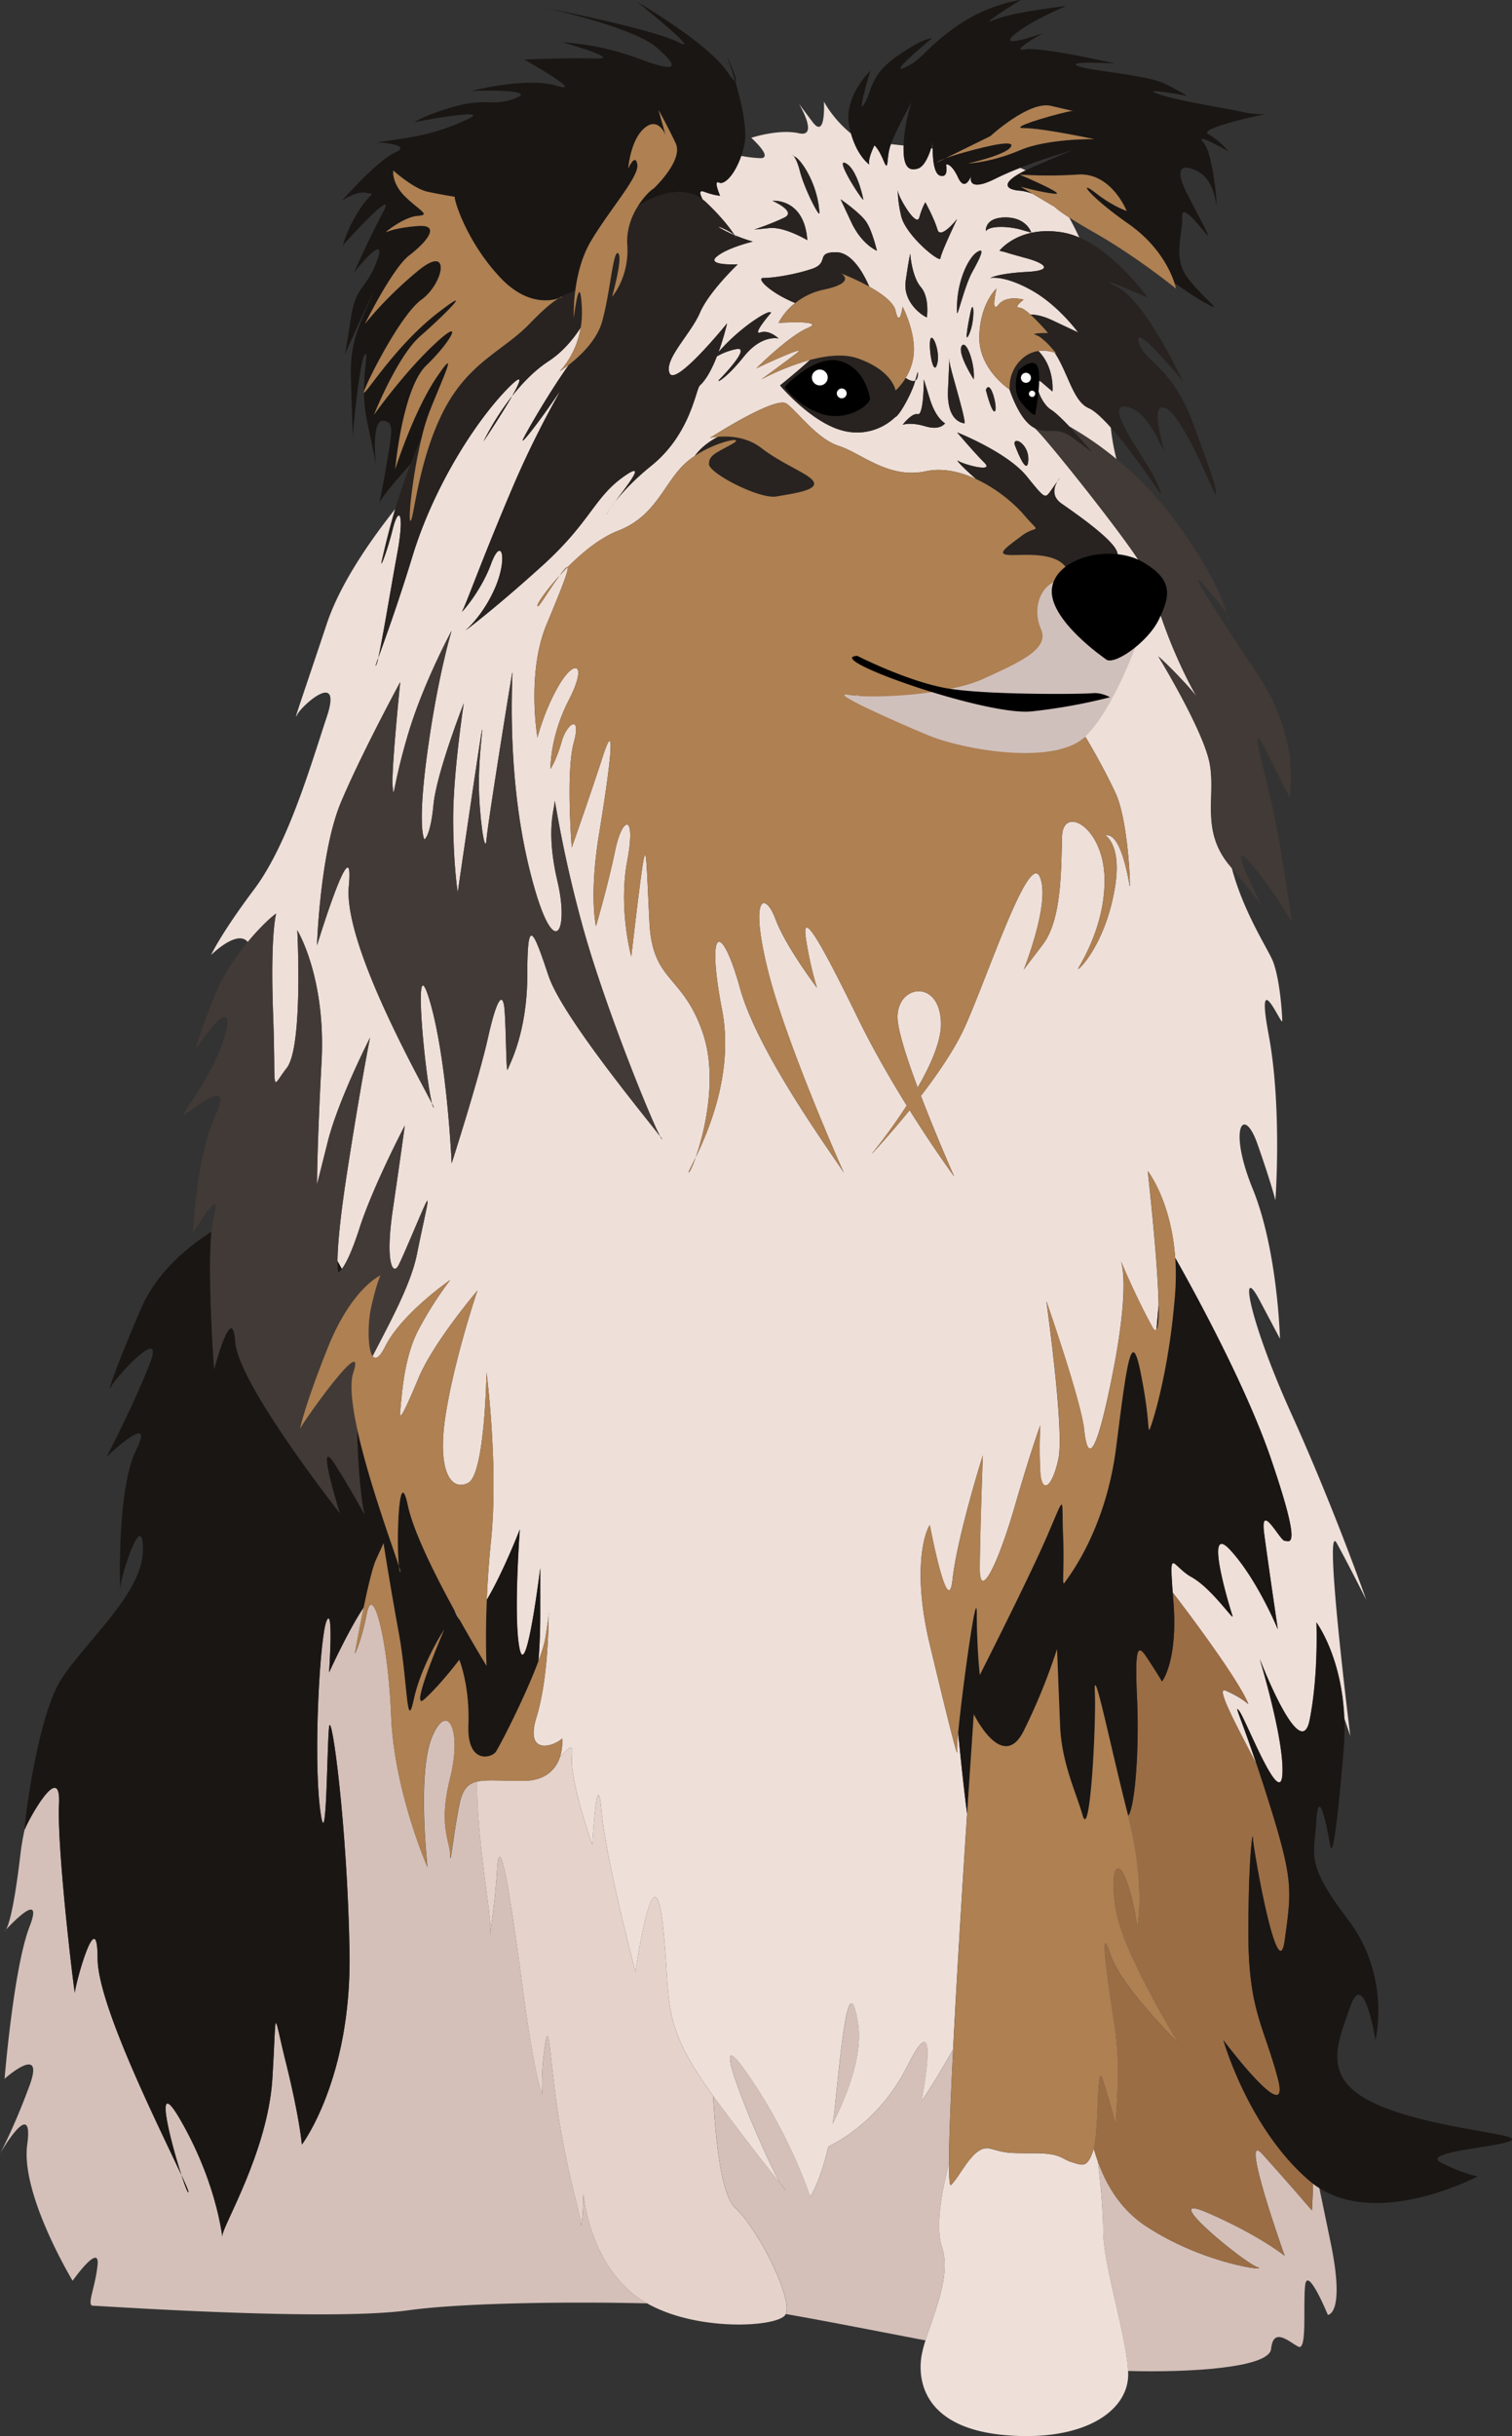 <svg xmlns="http://www.w3.org/2000/svg" viewBox="0 0 1195.14 1925.22"><rect x="0" y="0" width="1195.14" height="1925.22" fill="#333333" stroke="none"/><defs><style>.cls-1{fill:none;}.cls-2{fill:#d4c0b9;}.cls-3{fill:#e5d2cb;}.cls-4{fill:#eedfd9;}.cls-5{fill:#9b6d45;}.cls-6{fill:#282320;}.cls-7{fill:#1a1614;}.cls-8{fill:#423a36;}.cls-9{fill:#ae8052;}.cls-10{fill:#d0c0bc;}.cls-11{fill:#fff;}</style></defs><title>SHETLAND SHEEPDOG</title><g id="Layer_2" data-name="Layer 2"><g id="Layer_1-2" data-name="Layer 1"><path class="cls-1" d="M720.66,80.54s-12.25,21.93-16.46,33.3c3.18.36,6.53.72,10,1.08,0-.55,0-1.11.06-1.69A122.22,122.22,0,0,1,720.66,80.54Z"/><path class="cls-1" d="M847.45,118.81s-20.59,5.82-41,13.77q2.22.95,4.33,2c1.46-.71,3-1.43,4.75-2.19C841.07,121.2,847.45,118.81,847.45,118.81Z"/><path class="cls-1" d="M735.92,117.21l1.34.15c0-3.35.15-5.73.15-5.73S736.91,114,735.92,117.21Z"/><path class="cls-2" d="M660.22,1662.55c-.58,5.62-1.27,10.87-2,15.79,10.9-21.51,24.43-54.75,20-80.37C671,1556.7,665.6,1610.53,660.22,1662.55Z"/><path class="cls-2" d="M4.7,1525l-1.11,1.21S4,1526.2,4.7,1525Z"/><path class="cls-2" d="M461.08,1736.11c0,12.56-1.79,26.91-1.79,21.53s-10.76-39.47-17.94-86.12-7.18-78.94-10.76-53.82-1.79,37.67-1.79,37.67-5.38-7.18-16.15-87.91-17.94-120.2-19.73-89.7-7.18,61-5.38,48.44c1.45-10.15-11.15-74.15-10.37-118.24-7.77,1.76-11.71,6.51-14.12,18.58-4.78,23.92-7.18,50.24-7.18,39.47s-9.57-22.73,0-61-2.39-61-14.35-32.29-3.59,102.86-3.59,102.86S311.59,1415.79,309.2,1356s-14.35-105.26-19.14-81.34-9.57,32.29-9.57,32.29,3.21-18.18,7.1-36.84c-12.12,17.85-27.45,51.57-27.45,51.57s3.59-52-1.79-41.26-10.76,105.85-5.38,148.91,5.38-50.23,7.18-64.59,14.35,77.15,16.15,177.61-37.68,152.5-37.68,152.5-1.79-21.53-12.56-64.59-7.18-44.85-10.76,12.56-39.47,116.61-39.47,123.79-1.79-35.88-32.29-89.7c-23.2-40.94-9,14.66-.13,42,3.7,8,5.83,12.93,5.51,13.58-.43.86-2.71-5-5.51-13.58-16.83-36.2-66.25-134.44-66.25-171.21,0-44.85-17.94,21.53-17.94,26.91s-14.35-113-12.56-148.91-25.12,14.35-26.91,19.73c-.1.31-.16.28-.18,0a192.59,192.59,0,0,0-3.4,19.77c-5.24,44.52-9.52,56.54-11.45,59.79,5.56-6,29.78-31.06,18.63-2.38-12.56,32.29-19.73,120.2-19.73,120.2s32.29-28.71,19.73,5.38S0,1702,0,1702s26.91-46.65,21.53-7.18,35.88,107.64,35.88,107.64,21.53-30.5,19.73-12.56-9,32.29-3.59,32.29,184.79,12.56,249.37,3.59c40.85-5.67,121.89-7,188.65-5.46a80.15,80.15,0,0,1-12.83-8.89C461.08,1779.17,461.08,1723.55,461.08,1736.11Z"/><path class="cls-2" d="M744.54,1775.58c-5.39-16.17.23-45.3,5.58-66,0-18.94,1.35-51.75,3.29-90-13.49,24.05-25,41.16-25,41.16s16.15-82.53-10.76-28.71c-19.5,39-48.42,57.27-62.87,64.38-6.29,27.69-14.28,39.68-14.28,39.68s-16.15-50.23-52-100.47c-33.27-46.57,15.19,67.22,28.16,89.78,4.89,6.06,5.33,6.5,2.34,3.51a20,20,0,0,1-2.34-3.51c-6.86-8.49-22.47-28-49.68-64.66-1.14-1.53-2.23-3-3.29-4.49,1.93,32.46,6,78.34,17.65,88.81,17.61,15.85,45.6,71.47,39.82,83.68,27.48,4.75,68.81,12.87,110.39,20.85C738.35,1827.82,752,1798,744.54,1775.58Z"/><path class="cls-2" d="M1037,1746.88s-21.53-25.12-39.47-44.85,17.94,80.73,17.94,80.73-19.73-16.15-61-34.09,28.7,39.47,39.47,43.06-41.26-1.79-87.91-32.29c-20.54-13.43-31.68-33.11-38.18-51.25,2.25,18.4,4.1,39.08,4.1,54.84,0,26.76,17.73,80.11,19.7,110.7,47.95,1.34,111.56-2.33,113.07-17.41,1.79-17.94,14.35-5.38,21.53-1.79s3.59-32.29,5.38-48.44,17.94,23.32,17.94,23.32,14.35,0,1.79-59.2c-3.11-14.67-5.78-28.34-8.5-41q-2.51-1.59-4.92-3.44C1037.55,1738.42,1037,1746.88,1037,1746.88Z"/><path class="cls-3" d="M581.28,1745.08c-11.63-10.47-15.72-56.35-17.65-88.81-42.83-58.94-32.76-72.43-39.76-135.45-7.18-64.59-21.53,37.68-21.53,37.68s-23.32-87.91-26.91-127.38-7.18,26.91-7.18,26.91-17.94-50.23-16.15-70c1.11-12.26-2.62-5.83-9.47.38-2.95,9-10.48,19-29.37,19-17.18,0-28.49-1.17-36.11.55-.78,44.09,11.82,108.09,10.37,118.24-1.79,12.56,3.59-17.94,5.38-48.44s9,9,19.73,89.7,16.15,87.91,16.15,87.91-1.79-12.56,1.79-37.67,3.59,7.18,10.76,53.82,17.94,80.73,17.94,86.12,1.79-9,1.79-21.53,0,43.06,37.68,75.35a80.15,80.15,0,0,0,12.83,8.89c40,22.58,102.73,18.7,109.16,9.05a5.05,5.05,0,0,0,.35-.64C626.87,1816.55,598.89,1760.93,581.28,1745.08Z"/><path class="cls-4" d="M581.91,187.39a3.73,3.73,0,0,0-1.07-1.37l-.19-.08C582,188,582.32,188.62,581.91,187.39Z"/><path class="cls-4" d="M725.38,859.48c10.32-17.87,18.71-36.85,18.4-50.92-.8-35.88-35.88-30.3-34.29-3.19C710.12,816,717.11,837.39,725.38,859.48Z"/><path class="cls-4" d="M218.3,722s-4.78,15.55-2.39,80.14-2.39,58.61,10.76,41.86S235,735.2,235,735.2s22.73,37.08,19.14,104.06-3.59,96.88-3.59,96.88L259,902.66c8.37-33.49,33.49-82.53,33.49-82.53S285.28,856,274.52,925.39c-6.33,40.8-7.7,61.33-7.75,71.31q1.78,3,3.43,6.18c2.76-3.61,7.48-12.1,13.89-32C294.85,937.35,320,889.5,320,889.5s-3.59,26.31-9.57,67,0,52.63,4.78,43.06,17.94-41.86,21.53-49-1.2,10.76-7.18,40.67c-4.93,24.66-22.87,56.63-35.05,80.5,2.12,2.93,5.38,1.56,9.93-7.54,13.16-26.31,51.43-52.63,51.43-52.63A288.15,288.15,0,0,0,330.73,1051c-12,22.73-13.16,53.82-14.35,63.39s2.39,3.59,14.35-25.12,46.65-69.37,46.65-69.37-17.94,52.63-25.12,98.08,4.78,61,17.94,53.82,14.35-87.32,14.35-87.32,9.57,74.16,3.59,132.77c-1.78,17.49-2.82,33.36-3.4,47.05,13-21.86,26.1-55.63,26.1-55.63s-5.38,71.76,0,95.09S427,1239.15,427,1239.15V1275c0,11.85-.33,24.83-1.49,38,2.85-7.64,4.94-14.4,5.71-19.27,1.44-9.1,2.11-14.17,2.39-16.75,0-2.15.43-3.86,0,0h0c0,3.59,0,49-9.57,80.14s14.35,22.73,20.33,16.75a38.94,38.94,0,0,1-1.73,14.51c6.86-6.2,10.59-12.63,9.47-.38-1.79,19.74,16.15,70,16.15,70s3.59-66.38,7.18-26.91,26.91,127.38,26.91,127.38,14.35-102.26,21.53-37.68c7,63-3.07,76.51,39.76,135.45,1.07,1.47,2.16,3,3.29,4.49,27.22,36.64,42.83,56.17,49.68,64.66-13-22.56-61.42-136.35-28.16-89.78,35.88,50.23,52,100.47,52,100.47s8-12,14.28-39.68c14.45-7.11,43.36-25.37,62.87-64.38,26.91-53.82,10.76,28.71,10.76,28.71s11.52-17.11,25-41.16c3-59.49,7.54-132.14,11.06-186.29-2.5-18.92-5.06-43.45-7.08-64.17-.7,7.41-1,12.68-.84,14.36,1.2,9.57-7.18-23.92-21.53-83.73s-3.59-89.71,0-94.49c0,0,14.35,76.55,17.94,43.06s23.92-98.08,23.92-98.08-2.39,64.59-2.39,89.71,14.35-3.59,27.51-49,20.33-64.59,20.33-64.59a333,333,0,0,0,0,37.08c1.2,17.94,9.57,12,14.35-10.76s-9.57-124.39-9.57-124.39,27.51,78.94,29.9,101.67,8.37,27.51,22.73-45.45c12.74-64.75,7.58-84.28,6.26-87.86l-.27-.65a5.84,5.84,0,0,1,.27.65c1.84,4.37,12.84,30.15,24.84,52,1.46,2.65,2.55,3.19,3.34,2.07l1.67-19.38c-.58-35.48-8.6-105.89-8.6-105.89s18.49,23.56,21.65,68.53c17.32,30.69,56.54,102.8,75.78,159.13,25.12,73.56,14.35,64.59,10.76,64.59s-19.73-32.29-16.15-5.38,10.76,75.35,10.76,75.35-16.15-39.47-37.68-62.79,0,46.65,1.79,52-16.15-21.53-32.29-30.5c-15.19-8.44-17.68-24.82-14.93,12.14,7.13,9.22,15.72,20.66,25.69,34.51,32.29,44.85,34.09,53.82,34.09,53.82s-5.38-5.38-17.94-10.76c-8.2-3.51,8.06,26.6,24.33,57.92-12.79-37.93-18-47.63-13.57-41.77,5.38,7.18,32.29,77.15,34.09,50.23s-17.94-91.5-17.94-91.5,32.29,84.32,39.47,48.44,5.38-77.15,5.38-77.15,20,26.67,22,75.37c2.74,8,4.86,14.34,4.86,14.34s-21.53-172.23-10.76-152.5,23.32,44.85,23.32,44.85-25.12-71.76-59.2-147.11-41.26-120.2-25.12-89.7l16.15,30.5s-1.79-70-21.53-118.41-7.18-66.38,3.59-35.88,14.35,44.85,14.35,44.85,5.38-73.56-5.38-131,10.76-5.38,10.76-10.76-1.79-32.29-7.18-46.65c-3.46-9.23-23.24-38.49-32.63-73.94l-2-2.42c-22.73-27.51-10.76-53.82-15.55-80.14s-40.67-84.92-40.67-84.92,7.18,6,21.53,21.53,9.57,15.55-6-19.14S912,464.89,902.47,446.94,822.33,340.49,817.55,338.1c-12-6-19.54-30.3-19.54-30.3s-24.72-15.95-23.92-42.26,13.56-37.48,13.56-37.48-4.78,20.73,1.59,12.76,19.93-4,19.93-4-8.77,6.38-3.19,6.38c1.91,0,5.11,2.33,8.51,5.39,4.38,0,10.12,1.15,17.4,4.58l20.33,9.57s-15.55-21.53-37.08-33.49-32.29-9.57-32.29-9.57,6-3.59,28.71-4.78,13.16-7.18,0-10.76-16.75-4.78-16.75-4.78l-4.78-1.2s15.55-20.33,50.24-14.35a57,57,0,0,1,12.92,4c-2.58-5.48-5.27-10.81-8.05-15.92-11.88-7.61-11.12-8.6-12.84-9.17l-16-9.52a38.24,38.24,0,0,0-9.49-2.44c-12.64-.74-16.26-6.35,4-16.15q-2.11-1-4.33-2c-6.82,2.66-13.62,5.56-19.62,8.56-23.92,12-19.14-2.39-19.14-2.39s-4.78,13.56-10.37,1.59S747.77,130,747.77,130s2.39,11.16-4.78,8.77c-5-1.65-5.73-13.93-5.73-21.38l-1.34-.15c-1.82,5.85-5.31,14.41-10.47,16-7.71,2.31-11.69-2.09-11.23-18.25-3.48-.36-6.83-.72-10-1.08a33.63,33.63,0,0,0-1.08,3.38c-2.39,9.57-.8,19.14-4.78,9.57s-7.18-12-7.18-12-5.58,11.16-4,15.15c0,0-9.23-5.94-14.5-24.4-14.81-12.17-21.43-25.39-21.43-25.39s1.79,30.5-9,16.15L631.51,82s16.15,26.91,0,23.32-37.68,3.59-37.68,3.59S611.78,125,601,125a103.88,103.88,0,0,1-15.13-1.8c-5.27,15.27-13.44,23.13-17.53,21.09-4.78-2.39.8,10.37.8,10.37s-4,0-12.76-3.19c-4.08-1.48-3.16,2-1,6.22a29.3,29.3,0,0,1,2.6,2.15c13.15,12.38,19.79,21.75,22.52,25.86l.33.29a134.28,134.28,0,0,0,14.23,5s-20.33,4.78-28.71,12,16.75,6,16.75,6-22.73,21.53-29.9,38.28S524.5,284.27,529.29,295s45.45-39.47,45.45-39.47A208.44,208.44,0,0,1,568,278.15a159.27,159.27,0,0,1,24.68-22.58c16.75-12,16.75-8.37,16.75-8.37s-15.55,17.94-8.37,15.55,14.35,4.78,14.35,4.78-13.16-3.59-27.51,14.35-22.73,21.53-19.14,17.94,25.12-26.31,13.16-23.92a49.72,49.72,0,0,0-15.24,5.75c-3.53,9-8.1,18.07-13.47,23C550,307.51,546,342.88,514.93,368c-14.44,11.66-23.72,22-29.16,29.08-1.22,1.62-2.32,3.12-3.24,4.42s-1.6,2.4-2.11,3.23l-.19.35c-1.12,2.24-1.19,1.92.19-.35.45-.81,1.18-1.91,2.11-3.23s1.95-2.75,3.24-4.42c9.73-13,26.45-33.88,7.63-20.71-23.92,16.75-26.31,35.88-64.59,70.57s-61,51.43-61,51.43,14.35-12,23.92-34.69,4.78-40.67-3.59-17.94S363,486.42,365.42,482.83s15.55-40.67,39.47-96.88,46.65-89.71,33.49-70.57-26.31,35.88-25.12,32.29c1-3.05,21.09-38.15,36.63-59.6-4.39,3.43-7.53,5.37-7.53,5.37s13-12.43,16.65-34.6c-6.29,9.78-14.63,19.57-25.42,26.63-11.12,7.27-20.86,17.45-28.79,27.53-8.29,14.52-22.64,35.87-22.64,35.87A211.06,211.06,0,0,1,404.81,313c6.65-11.65,9.41-18.91-2.31-7.19-26.31,26.31-59.81,78.94-76.55,134C314,479,303.3,507.85,299,519.91a27.36,27.36,0,0,1-1.75,6c-.69,1,0-1.11,1.75-6,3.49-15.34,10.06-55.87,15-82.53,6-32.29,1.2-38.28-3.59-19.14s-10.76,33.49-8.37,23.92c.93-3.71,4.19-19.27,10.41-40-21.75,27.46-44,60.44-54.09,90.67-21.53,64.59-26.91,78.94-23.32,71.76s35.88-35.88,23.32,1.79-30.5,100.47-57.41,136.35-34.09,52-34.09,52,20.59-20.58,29-10.29C206,732.26,215.25,723.88,218.3,722Zm439.88,956.29c.76-4.92,1.45-10.16,2-15.79,5.38-52,10.76-105.85,17.94-64.59C682.61,1623.59,669.08,1656.83,658.18,1678.34ZM812.76,364.41c-1.2,13.16-10.76-13.16-10.76-13.16C800.8,344.08,814,351.26,812.76,364.41Zm-26.31-39.47c-2.39,2.39-7.18-16.75-7.18-16.75C782.86,298.63,788.84,322.55,786.45,324.94Zm8.37-153.1c16.75,0,20.33,12,20.33,12l-8.37-2.39c-8.37-2.39-23.92-3.59-27.51,1.2C779.27,182.6,778.08,171.84,794.82,171.84Zm-22.73,27.51c7.18-4.78,2.39,4.78-3.59,15.55s-11.77,35.88-12,32.29C755.35,224.47,764.92,204.13,772.09,199.35Zm-12,74.16c3.59-6,10.76,14.35,9.57,26.31C769.7,299.82,756.55,279.49,760.13,273.51Zm2.39,61s-14.35,0-13.16-26.31,1.2-27.51,1.2-22.73S762.53,327.33,762.53,334.51ZM767.31,246c2.39-10.76,3.59,7.18-1.2,17.94S766.49,249.69,767.31,246ZM709.9,151.51c0,3.59,14.35,28.71,16.75,20.33s4.78-12,4.78-12S738.6,173,741,181.41,756.55,173,756.55,173s-13.16,27.51-13.16,31.1c0,4.31-27.51-17.94-31.1-33.49S709.9,147.92,709.9,151.51Zm20.33,148.32L735,315.37c4.78,15.55,12,19.14,12,19.14s-3.59,6-15.55,2.39-17.94-1.2-17.94-1.2,7.18-9.57,12-8.37S730.23,299.82,730.23,299.82Zm-14.35-77.75c2.39-16.75,3.59-21.53,3.59-21.53s1.2,17.94,8.37,26.31,4.78,23.92,4.78,23.92C729,249.59,713.49,238.82,715.88,222.08ZM735,272.31c0-14.35,8.37,3.59,6,14.35S735,283.08,735,272.31ZM668,128.78c8.37,3.59,13.16,22.73,14.35,28.71C683.13,161.2,659.66,125.19,668,128.78Zm16.75,46.65c4.78,7.18,8.37,22.73,8.37,22.73s-12-4.78-20.33-22.73l-8.37-17.94S680,168.25,684.78,175.43Zm-57.37-52.09a10.35,10.35,0,0,0,1.15.66c4.78,2.39,17.94,21.53,19.14,44.26.23,4.31-12-19.14-15.55-33.49-1.69-6.75-3.64-10.06-4.74-11.43C626.13,122.47,626.41,122.09,627.41,123.33Zm-7.22,48.51c9.57-4.78-9.57-13.16-9.57-13.16s25.12-2.39,27.51,31.1c0,0-17.94-10.76-29.9-9.57l-12,1.2S610.62,176.62,620.19,171.84Zm18.34,87.32c15.15-6.38-23.12-4-23.12-4a48.72,48.72,0,0,1,13.17-15.7c-19.27-7.78-31.44-19.79-25.14-19.79,7.18,0,23.92-2.39,38.28-7.18s2.39-13.16,19.14-13.16c12.75,0,22,17.32,26.26,27.18,9.73,5.44,19.3,12.34,20.79,19.07,3.19,14.35,5.58-3.19,5.58-3.19s10.37,19.93,8.77,37.48a43.9,43.9,0,0,1-6.39,18.77c3.86,2.63,6.2,2.88,7.61,2.08l2-6.89s.71,5.36-2,6.89l-.42,1.48c-2.39,8.37-12,26.31-15.55,27.51a43.5,43.5,0,0,1-40.67,10.76c-25.12-6-50.24-35.88-50.24-35.88s13.42-10.74,23.68-20.15a195,195,0,0,0-38.43,15.36s17.54-12.76,27.91-20.73-31.9,12-31.9,12S623.38,265.53,638.53,259.16ZM424.83,478.44c0-1.84,6.94-12,17.46-23.52l.88-1.2c3.14-4.27,4.9-6,5.44-5.44,11.55-11.65,25.94-23.43,40-28.85,31.1-12,36.68-39.87,55-55a66.5,66.5,0,0,1,5.58-4.12c4.46-6.12,10.93-11.27,18.54-15.16a47.59,47.59,0,0,0-6.58.94S613,312.58,621.78,319s23.92,27.91,41.47,33.49,39.07,26.31,68.58,19.93c13.16-2.85,27.11.35,39.81,6.23-11.76-10.12-16.82-16.16-13.89-14.21,3.59,2.39,28.71,9.57,20.33,1.2s-21.53-23.92-21.53-23.92,39.47,15.55,55,34.69,14.35,17.94,20.33,9.57l4-5.63a19.72,19.72,0,0,1,2-2.75l-2,2.75c-2.42,4-5.26,11.69,3.16,17.59,12,8.37,43.06,29.9,44.26,39.47,1,7.63-25.43,18.29-36.19,22.3,3.29,13-.18,24.86-14,42.69-16.75,21.53-78.94,52.63-82.13,51-2.14-1.07-18.34,11.16-42.26,4.78s-41.47-12-32.69-8.77,42.26,27.11,77.35,35.88,73.36,12.76,90.11,4.78c12.21-5.81,14.24-7.39,14.45-7.81l-.1-.16s.17,0,.1.16c1.17,1.94,13.94,23.21,23.83,44.49,10.37,22.33,12,78.15,11.16,73.36s-6.38-38.28-16.75-39.87,12.76-1.59,4.78,43.06-29.5,64.59-28.71,62.2,22.33-34.29,20.73-73.36-32.69-55.82-33.49-31.1,0,65.39-15.15,85.32L809.17,766.3s21.53-53.43,12.76-73.36-39.87,75-59,118c-7.78,17.51-21.5,37.53-35,55.12,12.32,32.16,26.27,63.69,26.27,63.69s-15.74-21.35-35.2-52.39c-16.27,20.12-30.19,34.85-30.19,34.85a462.7,462.7,0,0,0,27.9-38.52c-12.74-20.51-26.84-44.87-39.06-69.93-31.9-65.39-43.86-83.73-40.67-62.2a278.67,278.67,0,0,0,8.77,39.07S621,748,613,726.43s-20.73-19.93-6.38,39.07C620,820.62,663.36,918.86,667.06,927c.07.14.13.26.17.35.16.37.09.23-.17-.35-4.36-8.1-67.06-92.26-82-145.57C570,727.23,558,732,570.75,798.2c9.38,48.67-10.55,95.17-20.81,116.39-2.63,7.49-4.86,12-5.5,12s1.81-4.36,5.5-12c7.2-20.54,17.35-63.57,5.66-98-15.95-47-39.87-39.87-42.26-87.71s-2.39-61.4-4.78-48.64S499,755.94,499,755.94s-10.37-37.48-3.19-75.75-4-35.09-9.57-8S471.08,732,471.08,732s-5.58-23.92,2.39-72.56,14.35-96.49,3.19-62.2-24.72,72.56-24.72,72.56-4.78-59.81,1.59-82.93-5.58-15.15-9.57-.8-8.77,21.53-8.77,21.53-.8-24.72,14.35-54.22,4.78-32.69-7.18-12.76-17.54,42.26-17.54,42.26-8.77-51,7.18-89.31c11.46-27.5,18-43.88,16.6-45.31-2.22,2.24-4.33,4.46-6.31,6.64C431.63,469.58,424.83,482.32,424.83,478.44ZM269.73,633.54C286.48,594.06,316.38,539,316.38,539s-7.18,70.57-6,82.53,0,0,12-40.67S357,498.38,357,498.38s-10.76,34.69-19.14,95.69-2.39,69.37-2.39,69.37,4.78-2.39,7.18-27.51,23.92-80.14,23.92-80.14-8.37,55-8.37,90.9,3.59,58.61,3.59,58.61,17.94-123.2,19.14-128-2.39,17.94-2.39,41.86,4.78,58.61,6,44.26,19.14-125.59,20.33-131.57S398.91,606,418,685s32.29,52.63,22.73,12-2.39-57.41-2.39-63.39,4.78,35.88,22.73,100.47c16.51,59.45,52.28,148.29,60.67,163.91,1.33,1.75,1.91,2.6,1.53,2.35a8.88,8.88,0,0,1-1.53-2.35c-11.29-14.81-77.48-94.74-88.18-126.83-12-35.88-16.75-47.84-16.75-1.2s-14.35,71.77-15.55,75.35-1.2-31.1-2.39-46.65-6-10.76-13.16,21.53S357,919.4,357,919.4,353.46,835.68,339.11,789c-13.27-43.13-3,63,2.38,83.06,1.26,2.47,1.74,3.6,1.21,3.06a8.59,8.59,0,0,1-1.21-3.06c-10.06-19.73-70-125.86-65.77-171.57,4.78-51.43-25.12,46.65-25.12,46.65S253,673,269.73,633.54Z"/><path class="cls-4" d="M571.15,181.41a94,94,0,0,0,9.51,4.54l-.14-.21C575.82,181.81,561.83,176.23,571.15,181.41Z"/><path class="cls-4" d="M830.45,274.24a38.15,38.15,0,0,0-6.53-6.31A71.89,71.89,0,0,1,830.45,274.24Z"/><path class="cls-4" d="M860.61,322.55c-12.28-5.26-16.21-27.68-26.87-43.82a28.42,28.42,0,0,0-12.91-1.33c13,13.29,11.07,32,11.07,32l-8.37-7.18c-8.37-7.18-2.39,15.55,7.18,21.53,3.61,2.26,9.09,7.57,14.52,13.32a262.65,262.65,0,0,1,37.27,25.81,171.9,171.9,0,0,1-4.5-25.13C871.35,330.31,865.14,324.49,860.61,322.55Z"/><path class="cls-4" d="M818.74,264.74l-1.22-.6C817.57,264.31,817.93,264.51,818.74,264.74Z"/><path class="cls-4" d="M798,307.8s0-2.48.27-6.15A26.56,26.56,0,0,0,798,307.8Z"/><path class="cls-4" d="M616.61,1725.42a20,20,0,0,0,2.34,3.51C621.94,1731.92,621.5,1731.48,616.61,1725.42Z"/><path class="cls-4" d="M363.46,1280.38c-1.56-2.79-3.16-5.67-4.77-8.62C360.2,1275.58,361.77,1278.54,363.46,1280.38Z"/><path class="cls-4" d="M867.82,1708.18c-1.24-3.47-2.32-6.88-3.25-10.18-.12.45-.24.87-.37,1.26-4.78,14.35-8.37,12-16.75,9.57s-8.37-7.18-29.9-7.18-21.53,0-34.69-3.59-22.73,20.33-31.1,28.71c-1.17,1.17-1.66-5.26-1.64-17.17-5.35,20.67-11,49.8-5.58,66,7.47,22.4-6.19,52.24-13,74a92,92,0,0,0-3.1,12.08c-3.59,21.53,3.59,57.41,66.38,62.79s98.67-19.73,96.88-50.23c0-.17,0-.36,0-.53-2-30.59-19.7-83.94-19.7-110.7C871.92,1747.26,870.07,1726.58,867.82,1708.18Z"/><path class="cls-5" d="M968.8,1336c12.56,5.38,17.94,10.76,17.94,10.76s-1.79-9-34.09-53.82c-10-13.85-18.57-25.29-25.69-34.51.17,2.32.37,4.84.58,7.6,3.59,46.65-9,62.79-9,62.79s-5.38-9-12.56-19.73-9-5.38-7.18,34.09-1.79,86.12-7.12,91.72c14.35,56.22,7.18,88.51,7.18,88.51s-2.39-21.53-9.57-39.47-13.16-1.2-6,31.1,47.84,99.28,47.84,99.28-45.45-44.26-53.82-70.57-2.39,17.94,3.59,56.22c5.69,36.42.56,72.82,1.08,79.35.28,1.09.34,1.44.12.79a3.74,3.74,0,0,1-.12-.79c-1.23-4.87-6.74-24.57-10.64-36.29-4.66-14-2.52,38.88-6.81,55,.94,3.3,2,6.71,3.25,10.18,6.5,18.14,17.65,37.82,38.18,51.25,46.65,30.5,98.67,35.88,87.91,32.29s-80.73-61-39.47-43.06,61,34.09,61,34.09S979.56,1682.29,997.5,1702s39.47,44.85,39.47,44.85.58-8.46.93-21.14c-.92-.7-1.83-1.43-2.72-2.19C986.74,1682.29,967,1612.32,967,1612.32s53.82,71.76,43.06,30.5S986.74,1589,986.74,1528s3.59-82.53,3.59-75.35,19.74,120.2,25.12,80.73,7.18-46.65-12.56-109.44c-3.62-11.52-6.88-21.47-9.75-30C976.86,1362.63,960.6,1332.52,968.8,1336Z"/><path class="cls-6" d="M790,198.15l4.78,1.2s3.59,1.2,16.75,4.78,22.73,9.57,0,10.76-28.71,4.78-28.71,4.78,10.76-2.39,32.29,9.57,37.08,33.49,37.08,33.49l-20.33-9.57c-7.28-3.43-13-4.55-17.4-4.58a174.48,174.48,0,0,1,13.81,14.55s-11.06,0-10.79,1l1.22.6a16.28,16.28,0,0,1,5.18,3.19,38.15,38.15,0,0,1,6.53,6.31c2.47,2.67,4.24,4.85,4.24,4.85s-.34-.15-1-.37c10.66,16.14,14.58,38.56,26.87,43.82,4.54,1.94,10.75,7.76,17.39,15.2,17.86,20,38.83,51.78,38.83,51.78s3.59,4.78-3.59-10.76-40.67-58.61-23.92-57.41,28,30.48,29.9,33.49c3.29,5.08-12.26-38.28,2.09-32.29s39.17,70.87,39.77,68.18c.82-3.69-1.2-10.76-17.94-56.22s-39.47-49-43.06-64.59S934.76,301,934.76,301s-28.71-62.2-51.43-74.16,23.92,8.37,23.92,8.37-24.68-34.73-54.06-47.47a57,57,0,0,0-12.92-4C805.59,177.82,790,198.15,790,198.15Z"/><path class="cls-6" d="M664.84,216.1a191.15,191.15,0,0,1,22.27,10.43c-4.23-9.86-13.51-27.18-26.26-27.18-16.75,0-4.78,8.37-19.14,13.16s-31.1,7.18-38.28,7.18c-6.31,0,5.86,12,25.14,19.79a54,54,0,0,1,22.71-10.62C677.6,223.27,664.84,216.1,664.84,216.1Z"/><path class="cls-7" d="M333.12,236.83c17.54-12.76,23.92-44.65-2.39-23.12S288.47,256,288.47,256s21.53-43.86,35.09-54.22,25.52-24.72,6.38-23.12S306,183.4,305.22,183.4s14.35-12,24.72-12.76,3.19-3.19-8.77-14.35-10.37-21.53-10.37-21.53,15.95,14.35,27.11,16.75,21.53,4,21.53,4c-.8,2.39,9.57,35.88,35.88,63.79,18.12,19.22,34.73,19.15,43.32,17.25,6.56-2.93,12-5.06,16.11-7,1.55-11.82,4.95-26.54,12.34-39,15.15-25.52,38.28-51,36.68-60.6s-7.18,3.19-7.18,3.19,1.59-22.33,12.76-31.9,16.75,5.58,16.75,5.58l-5.58-19.93s7.18,12.76,13.56,26.31-17.54,35.88-17.54,35.88c-1.25.42-7.29,5.63-12.54,14.14,17.06-11.44,37.42-16,51.41-5.53-2.15-4.19-3.08-7.71,1-6.22,8.77,3.19,12.76,3.19,12.76,3.19s-5.58-12.76-.8-10.37c4.09,2,12.25-5.82,17.53-21.09a82.79,82.79,0,0,0,2.41-8.41c2.81-12.17-2.35-34.24-7.1-50.39-.9-.37-2.87-2.62-6.46-7.82-15.95-23.12-71-55-71-55s52.63,42.26,32.69,31.9S432,6.38,432,6.38s68.58,15.15,86.92,31.1,17.54,20.73-14.35,8.77a206.3,206.3,0,0,0-59.81-12.76S492.61,47,471.08,46.25s-56.62.8-56.62.8S463.9,75,440,67.78s-67,4-67,4,52.63-1.59,35.09,5.58-23.12,0-47,6.38-33.49,12.76-33.49,12.76,63-12,42.26-2.39a173.55,173.55,0,0,1-50.24,15.15c-15.15,2.39-21.53,3.19-21.53,3.19s28.71,1.59,14.35,8-42.26,38.28-42.26,38.28,11.16-8,19.14-6.38,4.78-1.59-4.78,12.76a112.13,112.13,0,0,0-13.56,28.71s43.86-48.64,31.9-26.31c-10.33,19.29-21.26,43.92-23.52,48.72,3.44-5.3,27-33,18.74-10.45-8.77,23.92-16.75,19.14-20.73,45.45s-4.78,28.71-4.78,28.71,29.5-65.39,19.94-43.06-15.95,35.09-15.15,62.2,1.59,50.24,1.59,45.45,5.58-61.4,9.57-64.59c2.93-2.35-1,10.83-.8,30C288.28,305,316,249.27,333.12,236.83Z"/><path class="cls-7" d="M339.5,325.34c10.37-26.31,23.92-54.22,5.58-27.11s-32.69,72.56-32.69,72.56S318,307,337.11,288.66s31.1-39.87,6.38-16.75-47.84,55.82-47.84,55.82,18.34-46.25,36.68-62.2,45.45-43.06,12.76-17.54-56.59,64.55-57.41,62.2a116.35,116.35,0,0,0,2.39,22.33c6.38,30.3,8,39.07,7.18,34.29s-3.19-35.09,5.58-34.29,7.18,8,3.19,31.9c-2.9,17.4-5.38,29.31-6.21,33,1.49-3.56,11.73-16.38,24.83-30.83,2.6-6.67,5.45-13.48,8.56-20.27A165.15,165.15,0,0,1,339.5,325.34Z"/><path class="cls-7" d="M574.74,44.65s3.13,8.43,6.46,19.79C584.32,65.73,574.74,44.65,574.74,44.65Z"/><path class="cls-7" d="M299.81,397.39a2.89,2.89,0,0,0-.17.51C299.42,399,299.5,398.76,299.81,397.39Z"/><path class="cls-7" d="M279.3,216.18a4,4,0,0,0-.4.71C278.79,217.22,278.94,216.94,279.3,216.18Z"/><path class="cls-6" d="M727.84,226.86c-7.18-8.37-8.37-26.31-8.37-26.31s-1.2,4.78-3.59,21.53,13.16,27.51,16.75,28.71C732.62,250.78,735,235.23,727.84,226.86Z"/><path class="cls-8" d="M970.65,488.81c.48,0,.38-1-1-3.38C970.21,487.74,970.37,488.81,970.65,488.81Z"/><path class="cls-8" d="M863,357.24l-14.35-10.76c-14.35-10.76-19.14-2.39-31.1-8.37,4.78,2.39,75.35,90.9,84.92,108.85s13.16,39.47,28.71,74.16,20.33,34.69,6,19.14-21.53-21.53-21.53-21.53,35.88,58.61,40.67,84.92-7.18,52.63,15.55,80.14l2,2.42c20.94,25.44,24.32,31.07,24.32,31.07s-32.29-62.2-8.37-33.49,32.29,49,31.1,43.06-8.37-62.2-17.94-101.67-14.35-56.22,0-27.51,17.94,35.88,16.75,32.29,9.57-44.26-26.31-98.08S936,444.55,952.71,463.69c10,11.43,14.88,18.17,16.94,21.74-1.87-7.57-8.24-28.64-38.47-70.78a275.54,275.54,0,0,0-48.69-51.77,262.65,262.65,0,0,0-37.27-25.81C854.18,346.56,863,357.24,863,357.24Z"/><path class="cls-6" d="M743.39,204.13c0-3.59,13.16-31.1,13.16-31.1s-13.16,16.75-15.55,8.37-9.57-21.53-9.57-21.53-2.39,3.59-4.78,12-16.75-16.75-16.75-20.33-1.2,3.59,2.39,19.14S743.39,208.45,743.39,204.13Z"/><path class="cls-6" d="M749.37,308.2c-1.2,26.31,13.16,26.31,13.16,26.31,0-7.18-12-44.26-12-49S750.56,281.88,749.37,308.2Z"/><path class="cls-6" d="M835.92,380.32l2-2.75A19.72,19.72,0,0,0,835.92,380.32Z"/><path class="cls-6" d="M809.17,406.68c14.35,16.75,11.16,7.18-1.59,16.75s-19.93,14.35-10.37,15.15,39.87-4,47,12.76a56,56,0,0,1,2.88,8.35c10.75-4,37.14-14.67,36.19-22.3-1.2-9.57-32.29-31.1-44.26-39.47-8.42-5.89-5.58-13.56-3.16-17.59l-4,5.63c-6,8.37-4.78,9.57-20.33-9.57s-55-34.69-55-34.69,13.16,15.55,21.53,23.92-16.75,1.2-20.33-1.2c-2.93-2,2.13,4.09,13.89,14.21C787.4,385.93,801.22,397.4,809.17,406.68Z"/><path class="cls-6" d="M578.72,350.86C566,358,560.38,359.63,560.38,366.8s39.87,27.91,53.43,25.52,31.9-4.78,29.5-11.16S619.39,367.6,601.85,354c-11.73-9.07-26-9.57-34.09-8.91-7.61,3.89-14.08,9-18.54,15.16C567.29,348.3,590.25,344.37,578.72,350.86Z"/><path class="cls-6" d="M713.49,335.71s6-2.39,17.94,1.2S747,334.51,747,334.51s-7.18-3.59-12-19.14l-4.78-15.55s0,28.71-4.78,27.51S713.49,335.71,713.49,335.71Z"/><path class="cls-6" d="M707.9,308.59s-2.39-15.95-30.3-25.52c-10.77-3.69-24.51-2-37.32,1.38-10.26,9.41-23.68,20.15-23.68,20.15s25.12,29.9,50.24,35.88a43.5,43.5,0,0,0,40.67-10.76c3.59-1.2,13.16-19.14,15.55-27.51l.42-1.48c-1.4.81-3.74.55-7.61-2.08A46.24,46.24,0,0,1,707.9,308.59Z"/><path class="cls-6" d="M725.45,293.84l-2,6.89C726.15,299.2,725.45,293.84,725.45,293.84Z"/><path class="cls-6" d="M848.65,346.47,863,357.24s-8.82-10.67-17.78-20.17c-5.43-5.75-10.91-11.07-14.52-13.32-9.57-6-15.55-28.71-7.18-21.53l8.37,7.18s2-18.71-11.07-32a23.68,23.68,0,0,0-12.46,5.69,30.1,30.1,0,0,0-10.1,18.57c-.25,3.67-.27,6.15-.27,6.15s7.58,24.32,19.54,30.3S834.29,335.71,848.65,346.47Z"/><path class="cls-6" d="M693.15,198.15s-3.59-15.55-8.37-22.73-20.33-17.94-20.33-17.94l8.37,17.94C681.19,193.37,693.15,198.15,693.15,198.15Z"/><path class="cls-6" d="M760.13,273.51c-3.59,6,9.57,26.31,9.57,26.31C770.9,287.86,763.72,267.53,760.13,273.51Z"/><path class="cls-6" d="M786.45,324.94c2.39-2.39-3.59-26.31-7.18-16.75C779.27,308.2,784.06,327.33,786.45,324.94Z"/><path class="cls-6" d="M812.76,364.41c1.2-13.16-12-20.33-10.76-13.16C802,351.26,811.57,377.57,812.76,364.41Z"/><path class="cls-6" d="M756.55,247.19c.19,3.58,6-21.53,12-32.29s10.76-20.33,3.59-15.55S755.35,224.47,756.55,247.19Z"/><path class="cls-6" d="M638.13,189.78c-2.39-33.49-27.51-31.1-27.51-31.1s19.14,8.37,9.57,13.16-23.92,9.57-23.92,9.57l12-1.2C620.19,179,638.13,189.78,638.13,189.78Z"/><path class="cls-6" d="M647.7,168.25c-1.2-22.73-14.35-41.86-19.14-44.26a10.35,10.35,0,0,1-1.15-.66c1.1,1.36,3,4.67,4.74,11.43C635.74,149.11,647.93,172.56,647.7,168.25Z"/><path class="cls-6" d="M627.41,123.33c-1-1.25-1.29-.87,0,0Z"/><path class="cls-6" d="M682.39,157.49c-1.2-6-6-25.12-14.35-28.71S683.13,161.2,682.39,157.49Z"/><path class="cls-6" d="M741,286.67c2.39-10.76-6-28.71-6-14.35C735,283.08,738.6,297.43,741,286.67Z"/><path class="cls-7" d="M19.73,1445.47c1.79-5.38,28.71-55.62,26.91-19.73S59.2,1580,59.2,1574.64s17.94-71.76,17.94-26.91c0,36.77,49.42,135,66.25,171.21-8.9-27.38-23.07-83,.13-42,30.5,53.82,32.29,96.88,32.29,89.7s35.88-66.38,39.47-123.79,0-55.62,10.76-12.56,12.56,64.59,12.56,64.59,39.47-52,37.68-152.5-14.35-192-16.15-177.61-1.79,107.64-7.18,64.59,0-138.14,5.38-148.91,1.79,41.26,1.79,41.26,15.33-33.72,27.45-51.57c3.23-15.51,6.93-31.35,9.65-37.32l6-13.16s4.78,31.1,12,70.57,6,80.14,12,52.63,23.92-55,23.92-55-28.71,67-15.55,55,27.51-31.1,27.51-31.1,8.37,20.33,7.18,51.43,17.94,26.31,21.53,21.53c2.82-3.76,23.34-43.66,33.76-71.63,1.17-13.19,1.49-26.17,1.49-38v-35.88s-10.76,87.91-16.15,64.59,0-95.09,0-95.09-13.05,33.78-26.1,55.63c-1.36,32.19-.19,52.22-.19,52.22s-9.48-15.37-21.1-36.13c-1.69-1.83-3.26-4.8-4.77-8.62-15.07-27.51-31.94-61.34-36.33-82-7.36-34.67-9.17,29.41-7.07,47.93,1.1,3.42,1.55,5.16,1.09,4.7s-.8-2.13-1.09-4.7c-5.09-15.79-24.17-67.75-33-108.32.09,29.08,3.87,60.72,5.36,65.17,2.39,7.18-6-10.76-22.73-37.08s3.59,38.28,3.59,38.28S188.4,1094,186,1060.54s-16.75,21.53-16.75,21.53-5.4-72.95-2.14-108.65c-18.47,11.69-43.3,31.85-55.88,61.21-21.53,50.23-26.91,68.17-23.32,61s43.06-50.23,30.5-17.94-34.09,73.56-34.09,73.56,39.47-37.68,23.32-5.38S95.09,1264.27,95.09,1255.3,113,1190.71,113,1224.8s-44.85,71.76-64.59,102.26c-18.6,28.74-29.23,113.25-28.89,118.37C19.57,1445.75,19.63,1445.78,19.73,1445.47Z"/><path class="cls-7" d="M148.91,1732.52c.32-.65-1.81-5.62-5.51-13.58C146.2,1727.55,148.48,1733.38,148.91,1732.52Z"/><path class="cls-7" d="M267.34,1005.52s1-.2,2.86-2.65q-1.65-3.18-3.43-6.18C266.73,1003.69,267.34,1005.52,267.34,1005.52Z"/><path class="cls-6" d="M766.11,263.94c4.78-10.76,3.59-28.71,1.2-17.94C766.49,249.69,761.33,274.7,766.11,263.94Z"/><path class="cls-6" d="M581.91,275.9c12-2.39-9.57,20.33-13.16,23.92s4.78,0,19.14-17.94,27.51-14.35,27.51-14.35-7.18-7.18-14.35-4.78,8.37-15.55,8.37-15.55,0-3.59-16.75,8.37A159.27,159.27,0,0,0,568,278.15q-.64,1.74-1.32,3.5A49.72,49.72,0,0,1,581.91,275.9Z"/><path class="cls-6" d="M485.77,397.08c-1.29,1.67-2.36,3.15-3.24,4.42C483.45,400.21,484.56,398.71,485.77,397.08Z"/><path class="cls-6" d="M482.54,401.5c-.93,1.31-1.66,2.42-2.11,3.23C480.93,403.9,481.63,402.81,482.54,401.5Z"/><path class="cls-6" d="M580.85,186l-.33-.29.14.21Z"/><path class="cls-6" d="M480.25,405.08l.19-.35C479.05,407,479.13,407.32,480.25,405.08Z"/><path class="cls-6" d="M504,163.26c-4.8,7.78-9,18.33-8.19,30.51,1.59,25.52-12,40.67-12,40.67s8.77-31.1,4.78-34.29-6.38,31.9-12.76,54.22c-4.21,14.74-17.45,27-26,33.7-15.54,21.45-35.61,56.54-36.63,59.6-1.2,3.59,12-13.16,25.12-32.29s-9.57,14.35-33.49,70.57-37.08,93.3-39.47,96.88,14.35-14.35,22.73-37.08,13.16-4.78,3.59,17.94-23.92,34.69-23.92,34.69,22.73-16.75,61-51.43,40.67-53.82,64.59-70.57c18.82-13.18,2.1,7.71-7.63,20.71,5.44-7,14.72-17.42,29.16-29.08,31.1-25.12,35.08-60.49,38.28-63.39,5.37-4.88,9.94-13.94,13.47-23q.69-1.76,1.32-3.5a208.44,208.44,0,0,0,6.74-22.58S534.07,305.8,529.29,295s16.75-31.1,23.92-47.84,29.9-38.28,29.9-38.28-25.12,1.2-16.75-6,28.71-12,28.71-12a134.28,134.28,0,0,1-14.23-5,3.73,3.73,0,0,1,1.07,1.37c.41,1.23.12.63-1.26-1.45a94,94,0,0,1-9.51-4.54c-9.32-5.18,4.67.41,9.37,4.33-2.73-4.11-9.37-13.48-22.52-25.86a29.3,29.3,0,0,0-2.6-2.15C541.41,147.3,521,151.82,504,163.26Z"/><path class="cls-6" d="M404.81,313a211.06,211.06,0,0,0-22.64,35.87S396.52,327.52,404.81,313Z"/><path class="cls-6" d="M297.24,525.89a27.36,27.36,0,0,0,1.75-6C297.26,524.77,296.55,526.92,297.24,525.89Z"/><path class="cls-6" d="M310.4,418.24c4.78-19.14,9.57-13.16,3.59,19.14-4.94,26.67-11.51,67.2-15,82.53,4.31-12.06,15-40.93,27-80.14,16.75-55,50.24-107.65,76.55-134,11.72-11.72,9-4.46,2.31,7.19,7.93-10.08,17.67-20.26,28.79-27.53,10.79-7.06,19.13-16.85,25.42-26.63a72.62,72.62,0,0,0,.89-15.64c-1.59-31.9-6.38,8-6.38,8a137,137,0,0,1,1.21-21.61c-4.06,1.9-9.54,4-16.11,7a31.15,31.15,0,0,0,3-.83,8,8,0,0,1,3.09-1.26,20.09,20.09,0,0,1-3.09,1.26c-3.53,2-10.54,7.09-23.23,20.27-20.73,21.53-48.64,30.3-68.58,70.17s-23.12,87.71-25.52,85.32c-1.87-1.87,2.09-37.22,8.84-65.17-3.11,6.79-6,13.59-8.56,20.27-4.92,12.64-9,24.81-12.2,35.59-6.22,20.73-9.49,36.3-10.41,40C299.63,451.73,305.61,437.37,310.4,418.24Z"/><path class="cls-6" d="M806.78,181.41l8.37,2.39s-3.59-12-20.33-12-15.55,10.76-15.55,10.76C782.86,177.82,798.41,179,806.78,181.41Z"/><path class="cls-8" d="M275.71,700.52c-4.25,45.7,55.71,151.84,65.77,171.57-5.4-20-15.65-126.19-2.38-83.06C353.46,835.68,357,919.4,357,919.4s21.53-67,28.71-99.28,12-37.08,13.16-21.53,1.2,50.24,2.39,46.65,15.55-28.71,15.55-75.35,4.78-34.69,16.75,1.2c10.7,32.09,76.88,112,88.18,126.83C513.39,882.3,477.62,793.46,461.11,734c-17.94-64.59-22.73-106.45-22.73-100.47s-7.18,22.73,2.39,63.39-3.59,67-22.73-12-12-159.08-13.16-153.1-19.14,117.22-20.33,131.57-6-20.33-6-44.26,3.59-46.65,2.39-41.86-19.14,128-19.14,128-3.59-22.73-3.59-58.61,8.37-90.9,8.37-90.9-21.53,55-23.92,80.14-7.18,27.51-7.18,27.51-6-8.37,2.39-69.37S357,498.38,357,498.38s-22.73,41.86-34.69,82.53-10.76,52.63-12,40.67,6-82.53,6-82.53-29.9,55-46.65,94.49-19.14,113.63-19.14,113.63S280.5,649.09,275.71,700.52Z"/><path class="cls-8" d="M523.31,900.27c.38.25-.2-.6-1.53-2.35A8.88,8.88,0,0,0,523.31,900.27Z"/><path class="cls-8" d="M341.48,872.08a8.59,8.59,0,0,0,1.21,3.06C343.23,875.68,342.74,874.56,341.48,872.08Z"/><path class="cls-8" d="M169.26,1082.07s14.35-55,16.75-21.53,82.53,135.16,82.53,135.16-20.33-64.59-3.59-38.28,25.12,44.26,22.73,37.08c-1.48-4.45-5.27-36.09-5.36-65.17-4.16-19.19-6-35.83-3-44.87,10.76-32.29-40.67,40.67-41.86,44.26s2.39-15.55,21.53-63.39,41.86-57.41,41.86-57.41-2.39,3.59-7.18,23.92c-3.13,13.3-3.19,34.29.83,39.84,12.18-23.87,30.12-55.84,35.05-80.5,6-29.9,10.76-47.84,7.18-40.67S320,990,315.18,999.54s-10.76-2.39-4.78-43.06,9.57-67,9.57-67-25.12,47.84-35.88,81.34c-6.41,19.94-11.12,28.43-13.89,32-1.88,2.45-2.86,2.65-2.86,2.65s-.61-1.83-.57-8.82c.05-10,1.42-30.51,7.75-71.31,10.76-69.37,17.94-105.26,17.94-105.26s-25.12,49-33.49,82.53l-8.37,33.49s0-29.9,3.59-96.88S235,735.2,235,735.2s4.78,92.1-8.37,108.85-8.37,22.73-10.76-41.86S218.3,722,218.3,722c-3.05,1.83-12.33,10.21-22.44,22.42-9.7,11.72-20.16,27-26.6,43.37-13.16,33.49-14.35,40.67-14.35,40.67s29.9-44.26,23.92-14.35-37.08,68.18-33.49,67,40.67-33.49,25.12,0-17.94,93.3-17.94,93.3,23.92-39.47,16.75-14.35a77,77,0,0,0-2.14,13.35C163.86,1009.13,169.26,1082.07,169.26,1082.07Z"/><path class="cls-7" d="M687.17,130c-1.59-4,4-15.15,4-15.15s3.19,2.39,7.18,12,2.39,0,4.78-9.57a33.63,33.63,0,0,1,1.08-3.38c4.2-11.37,16.46-33.3,16.46-33.3a122.22,122.22,0,0,0-6.38,32.69c0,.58,0,1.14-.06,1.69-.47,16.16,3.51,20.56,11.23,18.25,5.16-1.55,8.65-10.1,10.47-16,1-3.19,1.49-5.58,1.49-5.58s-.15,2.38-.15,5.73c0,7.46.78,19.73,5.73,21.38,7.18,2.39,4.78-8.77,4.78-8.77s4-1.59,9.57,10.37,10.37-1.59,10.37-1.59-4.78,14.35,19.14,2.39c6-3,12.8-5.9,19.62-8.56,20.39-7.95,41-13.77,41-13.77s-6.38,2.39-31.9,13.56c-1.72.75-3.29,1.48-4.75,2.19-20.28,9.81-16.66,15.41-4,16.15a38.24,38.24,0,0,1,9.49,2.44l-9.49-5.63s17.54,4.78,27.11,5.58S806,138,806,138a366.05,366.05,0,0,0,46.25,0c26.31-1.59,38.28,28.71,38.28,28.71s-10.37-3.19-24.72-14.35c-13.29-10.33-6.76.52,19.59,19.9q3.17,2.33,6.73,4.82c24.18,16.93,33.23,37.51,36.2,46.48,16.87,12.08,29.13,18.91,30.78,18.91,2.39,0-7.18-6.38-19.94-22.33s-4-35.88-4.78-48.64,16.75,11.16,19.94,14.35-8.77-18.34-16.75-34.29-5.58-23.12,8-16.75,15.15,23.92,15.95,27.11-2.39-40.67-10.37-49.44S971,119.61,971,119.61s-7.18-8.77-15.95-13.56,45.45-15.95,45.45-15.95a61.63,61.63,0,0,1-18.34-1.59c-9.57-2.39-51.83-8.77-67-14.35s23.12,1.59,23.12,1.59-3.19-2.39-17.54-9.57-62.2-10.37-69.37-14.35,30.3-1.59,30.3-1.59-59-13.56-71.77-11.16,14.35-12.76,14.35-12.76-35.88,12.76-23.12,1.59S842.66,4.78,842.66,4.78s-43.06,4.78-57.41,11.16S806.78,0,806.78,0,780.47,3.19,755,21.53,729.43,47,715.08,53.43,736.61,30.3,736.61,30.3s-6.38-.8-27.91,14.35-19.14,27.11-25.52,37.48S688,55.82,688,55.82s-21.53,20.73-16.75,43.86c.43,2.1.92,4.06,1.45,5.9C677.94,124,687.17,130,687.17,130Zm95.69-22.33s30.3-27.91,47.84-23.92c9.76,2.22,14.83,3.45,17,4a1.73,1.73,0,0,1,.55,0c1.06.35,1.18.39-.55,0-6,.39-53,13.58-38.52,13.58C824.32,101.27,865,110,865,110s-36.68-.8-59,8.77-40.67,10.37-40.67,10.37,28.71-6.38,33.49-12.76-16.75-1.59-36.68,4c-7,1.95-11.68,3.51-14.89,4.71l-6.64,3.26s.68-1,6.64-3.26Z"/><path class="cls-7" d="M915.85,1031.28l-1.67,19.38C915.58,1048.66,916,1041.39,915.85,1031.28Z"/><path class="cls-7" d="M769.7,1354.79s22.73,46.65,39.47,13.16a474.34,474.34,0,0,0,26.31-64.59l2.39,59.81c1.2,29.9,12,51.43,17.94,71.77s10.76-74.16,9.57-98.08,12,41.86,26.31,98.08c5.33-5.6,8.92-52.25,7.12-91.72s0-44.85,7.18-34.09,12.56,19.73,12.56,19.73,12.56-16.15,9-62.79c-.21-2.76-.4-5.28-.58-7.6-2.75-37-.26-20.58,14.93-12.14,16.15,9,34.09,35.88,32.29,30.5s-23.32-75.35-1.79-52,37.68,62.79,37.68,62.79-7.18-48.44-10.76-75.35,12.56,5.38,16.15,5.38,14.35,9-10.76-64.59c-19.23-56.33-58.46-128.44-75.78-159.13a194.79,194.79,0,0,1-.12,28.36c-4.78,63.39-19.14,106.45-20.33,107.65s0-12-7.18-46.65-10.76-4.78-19.14,61-38.28,102.86-40.67,106.45,0-9.57-1.2-38.28,2.39-33.49-12,0-53.82,111.24-53.82,111.24-2.39-21.53-2.39-49c0-22.69-11.39,59.6-14.71,94.49,2,20.72,4.58,45.25,7.08,64.17C767.45,1387.4,769.7,1354.79,769.7,1354.79Z"/><path class="cls-7" d="M1194.85,1691.26c5.38-5.38-64.59-9-107.64-28.7s-30.5-46.65-19.73-77.15,19.73,26.91,19.73,26.91,12.56-50.23-21.53-95.09-26.91-50.23-25.12-78.94,9,9,10.76,19.73,5.38-10.76,10.76-75.35a199.2,199.2,0,0,0,.52-25.1c-2.08-48.7-22-75.37-22-75.37s1.79,41.26-5.38,77.15-39.47-48.44-39.47-48.44,19.73,64.59,17.94,91.5-28.7-43.06-34.09-50.23c-4.39-5.86.78,3.84,13.57,41.77,2.87,8.53,6.13,18.47,9.75,30,19.74,62.79,17.94,70,12.56,109.44s-25.12-73.56-25.12-80.73-3.59,14.35-3.59,75.35,12.56,73.56,23.32,114.82-43.06-30.5-43.06-30.5,19.74,70,68.17,111.23c.89.76,1.8,1.48,2.72,2.19q2.41,1.85,4.92,3.44c49.14,31.19,125.12-9.21,125.12-9.21s-10.76-1.79-28.7-10.76S1189.47,1696.64,1194.85,1691.26Z"/><path class="cls-9" d="M798.28,301.65a30.1,30.1,0,0,1,10.1-18.57,23.68,23.68,0,0,1,12.46-5.69,28.42,28.42,0,0,1,12.91,1.33c.61.22,1,.37,1,.37s-1.77-2.18-4.24-4.85a71.89,71.89,0,0,0-6.53-6.31,16.28,16.28,0,0,0-5.18-3.19c-.81-.23-1.17-.43-1.22-.6-.27-1,10.79-1,10.79-1A174.48,174.48,0,0,0,814.5,248.6c-3.4-3.06-6.61-5.39-8.51-5.39-5.58,0,3.19-6.38,3.19-6.38s-13.56-4-19.93,4-1.59-12.76-1.59-12.76-12.76,11.16-13.56,37.48S798,307.8,798,307.8A26.56,26.56,0,0,1,798.28,301.65Z"/><path class="cls-9" d="M629.76,279.09c-10.37,8-27.91,20.73-27.91,20.73a195,195,0,0,1,38.43-15.36c12.81-3.42,26.55-5.07,37.32-1.38,27.91,9.57,30.3,25.52,30.3,25.52a46.24,46.24,0,0,0,8-9.93,43.9,43.9,0,0,0,6.39-18.77c1.59-17.54-8.77-37.48-8.77-37.48s-2.39,17.54-5.58,3.19c-1.5-6.73-11.06-13.64-20.79-19.07a191.15,191.15,0,0,0-22.27-10.43s12.76,7.18-13.56,12.76a54,54,0,0,0-22.71,10.62,48.72,48.72,0,0,0-13.17,15.7s38.28-2.39,23.12,4-40.67,31.9-40.67,31.9S640.12,271.12,629.76,279.09Z"/><path class="cls-9" d="M345.09,248c32.69-25.52,5.58,1.59-12.76,17.54s-36.68,62.2-36.68,62.2,23.12-32.69,47.84-55.82,12.76-1.59-6.38,16.75-24.72,82.13-24.72,82.13,14.35-45.45,32.69-72.56,4.78.8-5.58,27.11a165.15,165.15,0,0,0-6.31,20.95c-6.75,28-10.71,63.31-8.84,65.17,2.39,2.39,5.58-45.45,25.52-85.32S397.71,277.5,418.45,256c12.69-13.18,19.69-18.28,23.23-20.27a31.15,31.15,0,0,1-3,.83c-8.58,1.91-25.19,2-43.32-17.25-26.31-27.91-36.68-61.4-35.88-63.79,0,0-10.37-1.59-21.53-4s-27.11-16.75-27.11-16.75-1.59,10.37,10.37,21.53,19.14,13.56,8.77,14.35-25.52,12.76-24.72,12.76,5.58-3.19,24.72-4.78,7.18,12.76-6.38,23.12S288.47,256,288.47,256s15.95-20.73,42.26-42.26,19.94,10.37,2.39,23.12C316,249.27,288.28,305,287.67,309.9a.75.75,0,0,0,0,.28h0C288.5,312.54,312.41,273.5,345.09,248Z"/><path class="cls-9" d="M441.67,235.7a20.09,20.09,0,0,0,3.09-1.26A8,8,0,0,0,441.67,235.7Z"/><path class="cls-9" d="M475.86,254.37c6.38-22.33,8.77-57.41,12.76-54.22s-4.78,34.29-4.78,34.29,13.56-15.15,12-40.67C495,181.58,499.18,171,504,163.26c5.25-8.51,11.29-13.73,12.54-14.14,0,0,23.92-22.33,17.54-35.88s-13.56-26.31-13.56-26.31l5.58,19.93s-5.58-15.15-16.75-5.58-12.76,31.9-12.76,31.9,5.58-12.76,7.18-3.19-21.53,35.09-36.68,60.6c-7.39,12.45-10.79,27.17-12.34,39a137,137,0,0,0-1.21,21.61s4.78-39.87,6.38-8a72.62,72.62,0,0,1-.89,15.64c-3.7,22.17-16.65,34.6-16.65,34.6s3.14-1.94,7.53-5.37C458.41,281.41,471.65,269.11,475.86,254.37Z"/><path class="cls-9" d="M892.1,177q-3.55-2.49-6.73-4.82C859,152.82,852.5,142,865.79,152.3c14.35,11.16,24.72,14.35,24.72,14.35s-12-30.3-38.28-28.71A366.05,366.05,0,0,1,806,138s37.48,15.95,27.91,15.15-27.11-5.58-27.11-5.58l9.49,5.63,16,9.52c1.72.57,1,1.56,12.84,9.17,4.65,3,11.23,7,20.65,12.36,33.49,19.14,63.79,43.86,63.79,43.86a42,42,0,0,0-1.28-4.55C925.34,214.53,916.29,194,892.1,177Z"/><path class="cls-9" d="M848.25,87.71a1.73,1.73,0,0,0-.55,0C849.42,88.11,849.31,88.07,848.25,87.71Z"/><path class="cls-9" d="M740.6,128.38l6.64-3.26C741.28,127.37,740.6,128.38,740.6,128.38Z"/><path class="cls-9" d="M747.24,125.12c3.2-1.21,7.92-2.76,14.89-4.71,19.94-5.58,41.47-10.37,36.68-4s-33.49,12.76-33.49,12.76,18.34-.8,40.67-10.37S865,110,865,110s-40.67-8.77-55.82-8.77c-14.52,0,32.49-13.19,38.52-13.58-2.17-.52-7.23-1.75-17-4-17.54-4-47.84,23.92-47.84,23.92Z"/><path class="cls-9" d="M432,493.59c-15.95,38.28-7.18,89.31-7.18,89.31s5.58-22.33,17.54-42.26,22.33-16.75,7.18,12.76-14.35,54.22-14.35,54.22,4.78-7.18,8.77-21.53,15.95-22.33,9.57.8-1.59,82.93-1.59,82.93,13.56-38.28,24.72-72.56,4.78,13.56-3.19,62.2S471.08,732,471.08,732s9.57-32.69,15.15-59.81,16.75-30.3,9.57,8S499,755.94,499,755.94s7.18-63,9.57-75.75,2.39.8,4.78,48.64,26.31,40.67,42.26,87.71c11.69,34.47,1.54,77.5-5.66,98,10.26-21.21,30.19-67.72,20.81-116.39-12.76-66.18-.8-71,14.35-16.75,14.9,53.32,77.6,137.47,82,145.57-3.71-8.17-47-106.41-60.43-161.52-14.35-59-1.59-60.6,6.38-39.07s32.69,54.22,32.69,54.22a278.67,278.67,0,0,1-8.77-39.07c-3.19-21.53,8.77-3.19,40.67,62.2,12.23,25.06,26.32,49.42,39.06,69.93a462.7,462.7,0,0,1-27.9,38.52S702.69,897.5,719,877.38c19.46,31,35.2,52.39,35.2,52.39s-14-31.53-26.27-63.69c13.54-17.59,27.26-37.61,35-55.12,19.14-43.06,50.24-138,59-118s-12.76,73.36-12.76,73.36l15.15-19.93c15.15-19.94,14.35-60.6,15.15-85.32s31.9-8,33.49,31.1-19.94,71-20.73,73.36S873,748,880.94,703.31s-15.15-44.65-4.78-43.06,15.95,35.09,16.75,39.87-.8-51-11.16-73.36c-9.88-21.28-22.65-42.55-23.83-44.49-.21.43-2.24,2-14.45,7.81-16.75,8-55,4-90.11-4.78S684.78,552.6,676,549.41s8.77,2.39,32.69,8.77,40.12-5.85,42.26-4.78c3.19,1.59,65.39-29.5,82.13-51,13.87-17.83,17.34-29.64,14-42.69a56,56,0,0,0-2.88-8.35c-7.18-16.75-37.48-12-47-12.76s-2.39-5.58,10.37-15.15,15.95,0,1.59-16.75c-8-9.28-21.78-20.75-37.54-28.06-12.69-5.89-26.65-9.08-39.81-6.23-29.5,6.38-51-14.35-68.58-19.93S630.56,325.34,621.78,319s-60.6,27.11-60.6,27.11a47.59,47.59,0,0,1,6.58-.94c8.14-.66,22.36-.16,34.09,8.91,17.54,13.56,39.07,20.73,41.46,27.11s-15.95,8.77-29.5,11.16S560.38,374,560.38,366.8,566,358,578.72,350.86c11.53-6.48-11.44-2.55-29.51,9.44a66.5,66.5,0,0,0-5.58,4.12c-18.34,15.15-23.92,43.06-55,55-14.08,5.41-28.47,17.2-40,28.85C450,449.71,443.46,466.09,432,493.59Zm311.78,315c.31,14.07-8.08,33-18.4,50.92-8.27-22.09-15.26-43.49-15.89-54.11C707.9,778.26,743,772.68,743.79,808.57Z"/><path class="cls-9" d="M544.44,926.58c.64,0,2.87-4.5,5.5-12C546.24,922.22,543.8,926.58,544.44,926.58Z"/><path class="cls-9" d="M857.82,582.1l.1.16C858,582.1,857.82,582.1,857.82,582.1Z"/><path class="cls-9" d="M667.24,927.38c0-.09-.1-.21-.17-.35C667.32,927.61,667.39,927.75,667.24,927.38Z"/><path class="cls-9" d="M442.29,454.92c-10.52,11.56-17.46,21.68-17.46,23.52C424.83,482.32,431.63,469.58,442.29,454.92Z"/><path class="cls-9" d="M443.17,453.72l-.88,1.2c2-2.18,4.1-4.41,6.31-6.64C448.06,447.72,446.31,449.46,443.17,453.72Z"/><path class="cls-9" d="M388.15,1217.23c6-58.61-3.59-132.77-3.59-132.77s-1.2,80.14-14.35,87.32-25.12-8.37-17.94-53.82,25.12-98.08,25.12-98.08-34.69,40.67-46.65,69.37-15.55,34.69-14.35,25.12,2.39-40.67,14.35-63.39a288.15,288.15,0,0,1,25.12-39.47s-38.28,26.31-51.43,52.63c-4.55,9.1-7.81,10.47-9.93,7.54-4-5.55-4-26.53-.83-39.84,4.78-20.33,7.18-23.92,7.18-23.92s-22.73,9.57-41.86,57.41-22.73,67-21.53,63.39,52.63-76.55,41.86-44.26c-3,9-1.15,25.68,3,44.87,8.8,40.56,27.89,92.52,33,108.32-2.1-18.52-.28-82.61,7.07-47.93,4.39,20.69,21.26,54.51,36.33,82,1.62,3,3.22,5.84,4.77,8.62,11.62,20.76,21.1,36.13,21.1,36.13s-1.17-20,.19-52.22C385.33,1250.6,386.36,1234.72,388.15,1217.23Z"/><path class="cls-9" d="M315.29,1237.66c.29,2.56.66,4.26,1.09,4.7S316.39,1241.08,315.29,1237.66Z"/><path class="cls-9" d="M886,996.61a5.84,5.84,0,0,0-.27-.65Z"/><path class="cls-9" d="M772.09,1274.65c0,27.51,2.39,49,2.39,49s39.47-77.75,53.82-111.24,10.76-28.71,12,0-1.2,41.86,1.2,38.28,32.29-40.67,40.67-106.45,12-95.69,19.14-61,6,47.84,7.18,46.65,15.55-44.26,20.33-107.65a194.79,194.79,0,0,0,.12-28.36c-3.16-45-21.65-68.53-21.65-68.53s8,70.42,8.6,105.89c.17,10.11-.27,17.38-1.67,19.38-.79,1.12-1.88.58-3.34-2.07-12-21.82-23-47.61-24.84-52,1.32,3.58,6.48,23.11-6.26,87.86-14.35,73-20.33,68.18-22.73,45.45s-29.9-101.67-29.9-101.67,14.35,101.67,9.57,124.39-13.16,28.71-14.35,10.76a333,333,0,0,1,0-37.08s-7.18,19.14-20.33,64.59-27.51,74.16-27.51,49,2.39-89.71,2.39-89.71-20.33,64.59-23.92,98.08S735,1205.27,735,1205.27c-3.59,4.78-14.35,34.69,0,94.49s22.73,93.3,21.53,83.73c-.21-1.68.13-7,.84-14.36C760.7,1334.25,772.09,1252,772.09,1274.65Z"/><path class="cls-9" d="M882,1679.34a3.74,3.74,0,0,0,.12.79C882.36,1680.78,882.29,1680.43,882,1679.34Z"/><path class="cls-9" d="M871.37,1643c3.91,11.73,9.41,31.43,10.64,36.29-.52-6.54,4.62-42.93-1.08-79.35-6-38.28-12-82.53-3.59-56.22s53.82,70.57,53.82,70.57-40.67-67-47.84-99.28-1.2-49,6-31.1,9.57,39.47,9.57,39.47,7.18-32.29-7.18-88.51-27.51-122-26.31-98.08-3.59,118.41-9.57,98.08-16.75-41.86-17.94-71.77l-2.39-59.81a474.34,474.34,0,0,1-26.31,64.59c-16.75,33.49-39.47-13.16-39.47-13.16s-2.26,32.61-5.24,78.52c-3.52,54.15-8,126.8-11.06,186.29-1.94,38.26-3.26,71.08-3.29,90,0,11.91.47,18.34,1.64,17.17,8.37-8.37,17.94-32.29,31.1-28.71s13.16,3.59,34.69,3.59,21.53,4.78,29.9,7.18,12,4.78,16.75-9.57c.13-.39.25-.81.37-1.26C868.85,1681.92,866.72,1629.08,871.37,1643Z"/><path class="cls-9" d="M433.6,1277c.43-3.86,0-2.15,0,0Z"/><path class="cls-9" d="M444.36,1373.92c-6,6-29.9,14.35-20.33-16.75s9.57-76.55,9.57-80.14h0c-.29,2.58-1,7.65-2.39,16.75-.77,4.88-2.86,11.63-5.71,19.27-10.42,28-30.94,67.87-33.76,71.63-3.59,4.78-22.73,9.57-21.53-21.53s-7.18-51.43-7.18-51.43-14.35,19.14-27.51,31.1,15.55-55,15.55-55-17.94,27.51-23.92,55-4.78-13.16-12-52.63-12-70.57-12-70.57l-6,13.16c-2.72,6-6.42,21.81-9.65,37.32-3.89,18.65-7.1,36.84-7.1,36.84s4.78-8.37,9.57-32.29,16.75,21.53,19.14,81.34,28.71,119.61,28.71,119.61-8.37-74.16,3.59-102.86,23.92-6,14.35,32.29,0,50.24,0,61,2.39-15.55,7.18-39.47c2.41-12.07,6.36-16.83,14.12-18.58s18.93-.55,36.11-.55c18.89,0,26.42-9.93,29.37-19A38.94,38.94,0,0,0,444.36,1373.92Z"/><path class="cls-10" d="M900.08,505.55c0-2.52-18.34,53.43-42.26,76.55s-95.89,10.76-124.59-1.2S653.48,546,671,549.21s77.95.2,105.86-12.56,53.23-23.52,46-39.47-1-38.67,19.74-39.47S900.08,507.95,900.08,505.55Z"/><path d="M677.6,518.31s39.07,19.94,70.17,25.52,108.45,4.78,115.62,4,14,3.19,14,3.19a437,437,0,0,1-61.8,11.16C779.67,566.16,648.9,519.91,677.6,518.31Z"/><path d="M873.76,520.7s-45.45-31.1-42.26-55.82,47-35.09,71.77-20.73S924.8,471.26,916,489.6,879.35,527.08,873.76,520.7Z"/><path d="M687.77,315.37s-3-23.92-23.32-29.9-44.26,20.33-44.26,20.33a60.69,60.69,0,0,0,28.11,20.93C666.84,333.31,685.38,322.55,687.77,315.37Z"/><path d="M805,292.65s-6,15.55,2.39,25.72,10.76,9.57,10.76,9.57,5.38-26.91,2.39-37.08S805,292.65,805,292.65Z"/><circle class="cls-11" cx="648" cy="298.33" r="6.28"/><circle class="cls-11" cx="665.34" cy="310.89" r="3.89"/><circle class="cls-11" cx="810.97" cy="298.63" r="3.97" transform="translate(118.35 815.47) rotate(-56.95)"/><circle class="cls-11" cx="815.82" cy="311.25" r="2.46" transform="translate(109.98 825.28) rotate(-56.95)"/></g></g></svg>